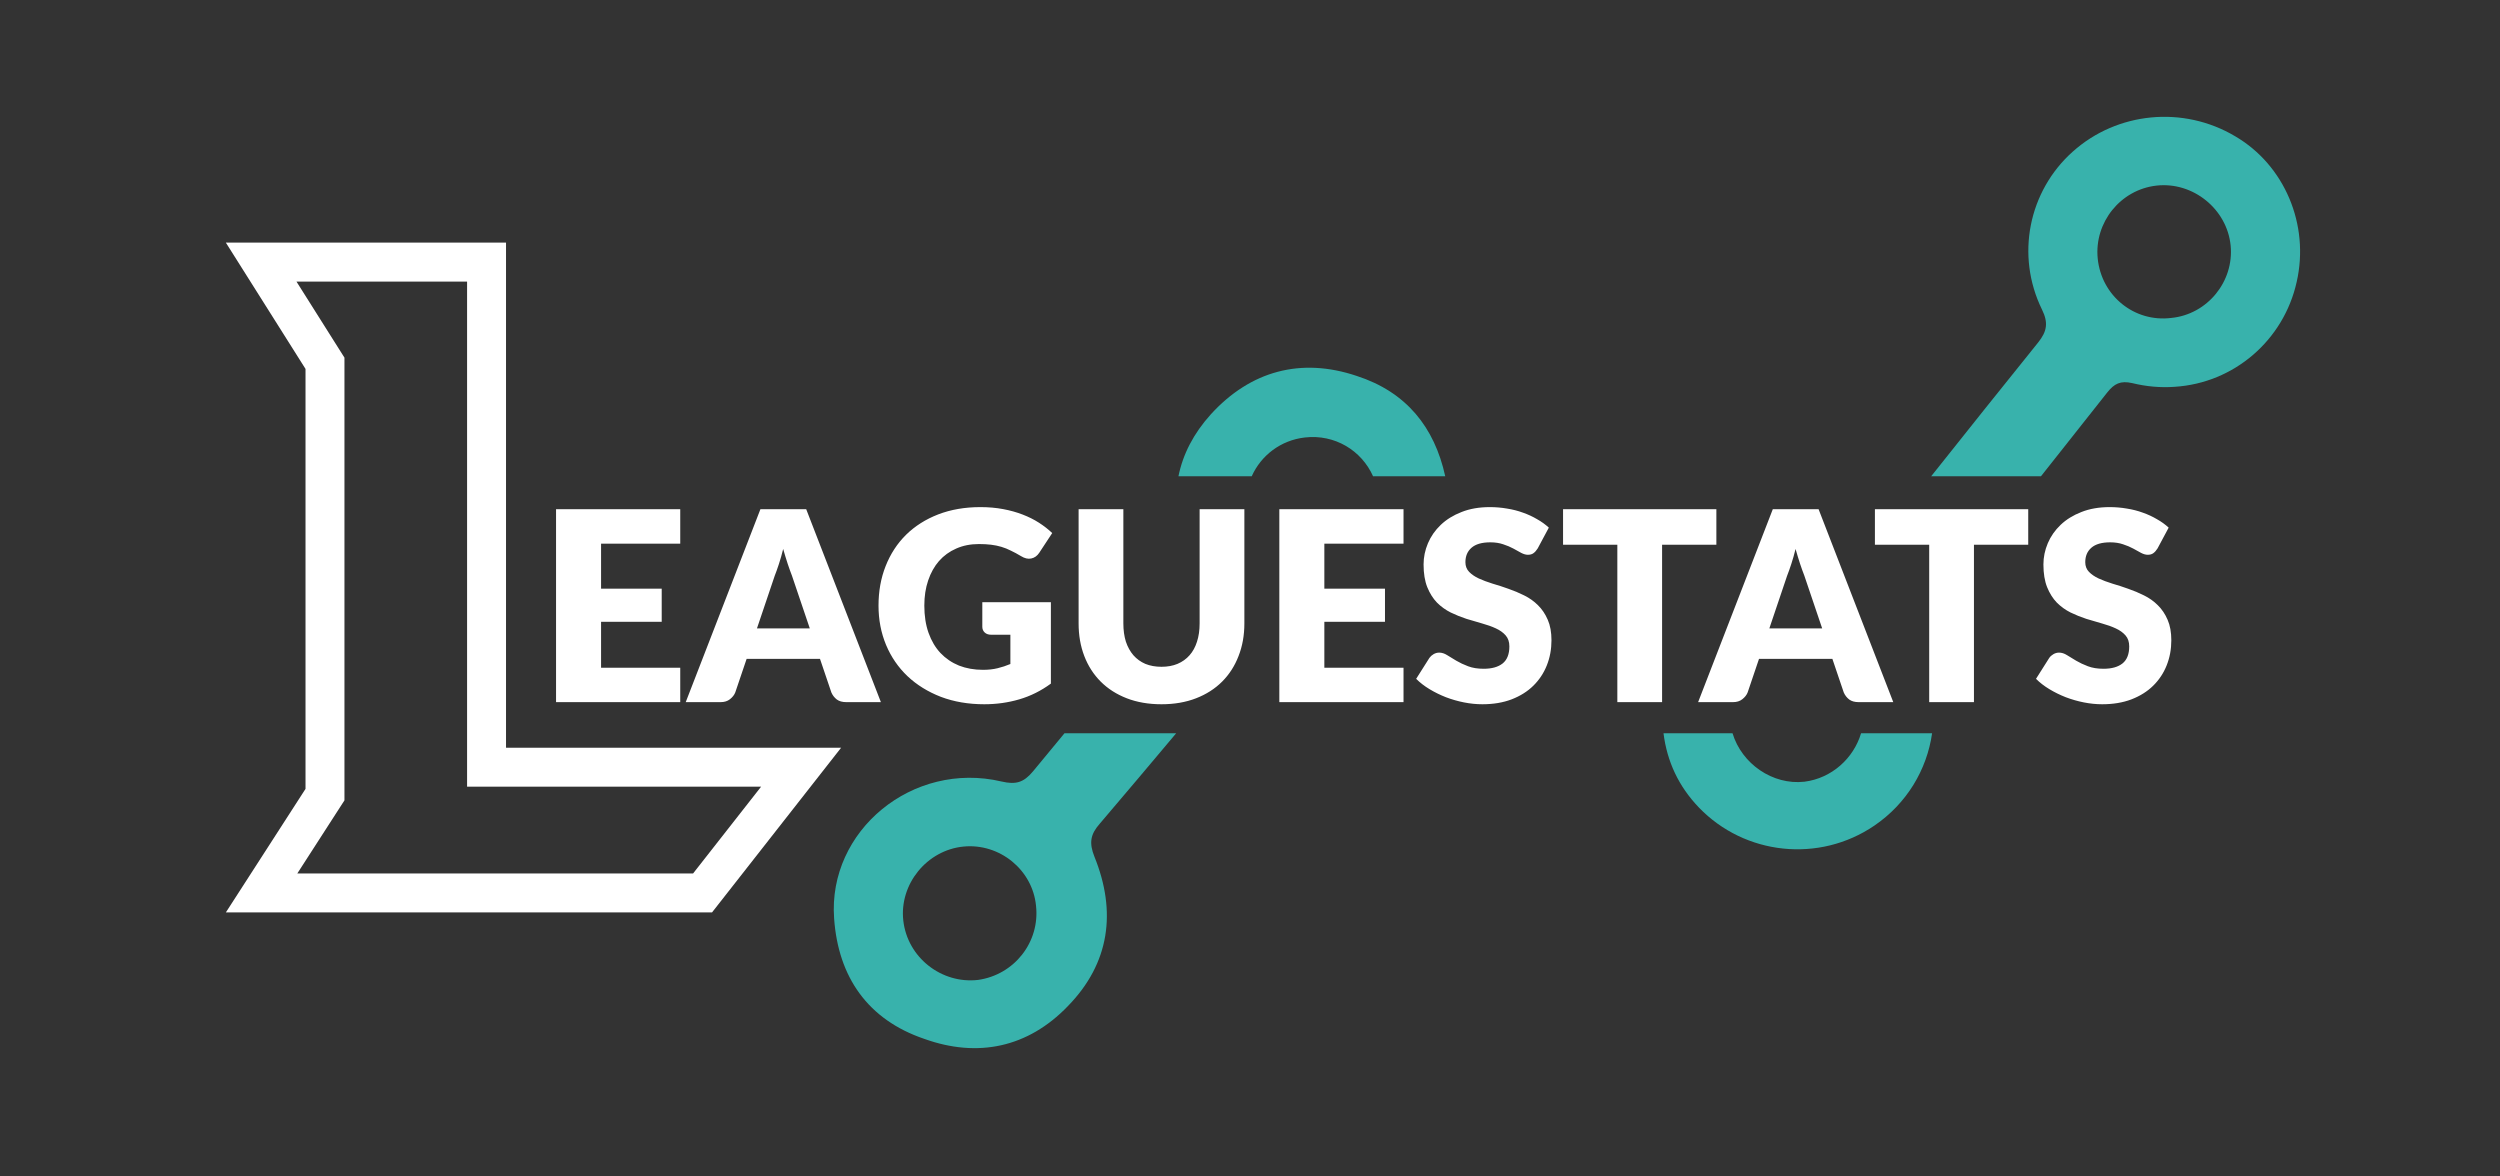 <svg width="321" height="151" viewBox="0 0 321 151" fill="none" xmlns="http://www.w3.org/2000/svg">
<rect x="0" y="0" width="321" height="151" fill="#333333" stroke="none"/>
<path fill-rule="evenodd" clip-rule="evenodd" d="M247.962 61.154H262.06C264.906 57.567 267.745 53.975 270.577 50.384C271.477 49.259 272.265 48.85 273.778 49.191C275.56 49.63 277.44 49.802 279.22 49.666C286.865 49.188 293.236 43.673 294.895 36.194C296.568 28.842 293.335 21.211 287.016 17.509C280.345 13.528 271.842 14.358 266.133 19.478C260.479 24.529 258.779 32.78 262.194 39.751C263.027 41.448 262.831 42.557 261.707 43.963C257.105 49.674 252.528 55.404 247.962 61.154ZM276.887 23.831C281.575 23.303 285.95 26.84 286.414 31.521C286.87 36.139 283.433 40.364 278.801 40.822C274.058 41.42 269.823 37.996 269.345 33.188C268.889 28.57 272.263 24.353 276.887 23.831Z" fill="#38B2AC"/>
<path d="M248.08 94.154H238.96C237.997 97.374 235.196 99.928 231.689 100.371C227.605 100.831 223.634 98.062 222.459 94.154H213.595C214.045 97.772 215.538 100.979 218.142 103.688C224.028 109.805 233.574 110.84 240.664 106.012C244.834 103.172 247.414 98.83 248.08 94.154Z" fill="#38B2AC"/>
<path fill-rule="evenodd" clip-rule="evenodd" d="M151.019 94.154H136.677C135.322 95.785 133.971 97.42 132.623 99.06C131.435 100.473 130.443 100.777 128.598 100.345C117.198 97.664 106.277 106.634 107.1 117.926C107.63 125.478 111.452 130.932 118.656 133.383C125.544 135.869 131.997 134.502 137.108 129.193C142.515 123.659 143.373 117.038 140.527 110.003C139.814 108.228 140.01 107.119 141.205 105.769C144.482 101.923 147.755 98.046 151.019 94.154ZM123.702 108.7C128.333 108.242 132.568 111.667 133.024 116.285C133.55 120.959 130.24 125.17 125.567 125.824C120.879 126.352 116.518 122.942 115.984 118.205C115.457 113.531 119.007 109.165 123.702 108.7Z" fill="#38B2AC"/>
<path d="M185.569 61.154H176.302C174.817 57.828 171.379 55.74 167.563 56.17C164.431 56.522 161.911 58.491 160.721 61.154H151.314C151.875 58.341 153.244 55.66 155.487 53.181C160.57 47.619 167.044 45.866 174.177 48.261C180.568 50.321 184.184 54.845 185.569 61.154Z" fill="#38B2AC"/>
<path d="M77.177 69.805V75.585H84.963V79.835H77.177V85.734H87.343V90.154H71.397V65.385H87.343V69.805H77.177ZM103.977 80.685L101.682 73.902C101.512 73.472 101.331 72.967 101.138 72.389C100.946 71.8 100.753 71.165 100.56 70.485C100.39 71.177 100.209 71.817 100.016 72.406C99.824 72.996 99.642 73.506 99.472 73.936L97.194 80.685H103.977ZM113.106 90.154H108.652C108.154 90.154 107.751 90.041 107.445 89.814C107.139 89.576 106.907 89.276 106.748 88.913L105.286 84.595H95.868L94.406 88.913C94.282 89.231 94.055 89.52 93.726 89.78C93.409 90.03 93.012 90.154 92.536 90.154H88.048L97.636 65.385H103.518L113.106 90.154ZM126.129 77.319H134.935V87.774C133.666 88.704 132.311 89.378 130.872 89.797C129.444 90.217 127.948 90.426 126.384 90.426C124.344 90.426 122.485 90.109 120.808 89.474C119.142 88.828 117.714 87.944 116.524 86.822C115.334 85.689 114.416 84.352 113.77 82.81C113.124 81.258 112.801 79.575 112.801 77.761C112.801 75.914 113.107 74.22 113.719 72.678C114.331 71.126 115.204 69.788 116.337 68.666C117.482 67.544 118.859 66.672 120.468 66.048C122.089 65.425 123.896 65.113 125.891 65.113C126.922 65.113 127.891 65.198 128.798 65.368C129.705 65.538 130.538 65.771 131.297 66.065C132.068 66.36 132.77 66.711 133.405 67.119C134.04 67.527 134.606 67.969 135.105 68.445L133.439 70.978C133.178 71.375 132.838 71.619 132.419 71.709C132.011 71.8 131.569 71.698 131.093 71.403C130.64 71.131 130.209 70.899 129.801 70.706C129.404 70.502 128.996 70.338 128.577 70.213C128.158 70.089 127.716 69.998 127.251 69.941C126.786 69.885 126.265 69.856 125.687 69.856C124.61 69.856 123.641 70.049 122.78 70.434C121.919 70.808 121.182 71.341 120.57 72.032C119.969 72.724 119.505 73.557 119.176 74.531C118.847 75.495 118.683 76.571 118.683 77.761C118.683 79.076 118.864 80.243 119.227 81.263C119.59 82.283 120.1 83.145 120.757 83.847C121.426 84.55 122.219 85.088 123.137 85.462C124.066 85.825 125.092 86.006 126.214 86.006C126.905 86.006 127.529 85.938 128.084 85.802C128.651 85.666 129.2 85.485 129.733 85.258V81.501H127.285C126.922 81.501 126.639 81.405 126.435 81.212C126.231 81.02 126.129 80.776 126.129 80.481V77.319ZM149.135 85.615C149.906 85.615 150.592 85.491 151.192 85.241C151.804 84.981 152.32 84.612 152.739 84.136C153.159 83.66 153.476 83.082 153.691 82.402C153.918 81.711 154.031 80.929 154.031 80.056V65.385H159.777V80.056C159.777 81.575 159.528 82.969 159.029 84.238C158.542 85.508 157.839 86.601 156.921 87.519C156.003 88.437 154.887 89.151 153.572 89.661C152.258 90.171 150.779 90.426 149.135 90.426C147.481 90.426 145.996 90.171 144.681 89.661C143.367 89.151 142.25 88.437 141.332 87.519C140.414 86.601 139.712 85.508 139.224 84.238C138.737 82.969 138.493 81.575 138.493 80.056V65.385H144.239V80.039C144.239 80.912 144.347 81.694 144.562 82.385C144.789 83.065 145.112 83.649 145.531 84.136C145.951 84.612 146.461 84.981 147.061 85.241C147.673 85.491 148.365 85.615 149.135 85.615ZM170.046 69.805V75.585H177.832V79.835H170.046V85.734H180.212V90.154H164.266V65.385H180.212V69.805H170.046ZM197.441 70.417C197.271 70.689 197.09 70.893 196.897 71.029C196.716 71.165 196.478 71.233 196.183 71.233C195.923 71.233 195.639 71.154 195.333 70.995C195.039 70.825 194.699 70.638 194.313 70.434C193.939 70.23 193.509 70.049 193.021 69.89C192.534 69.72 191.979 69.635 191.355 69.635C190.279 69.635 189.474 69.868 188.941 70.332C188.42 70.786 188.159 71.403 188.159 72.185C188.159 72.684 188.318 73.098 188.635 73.426C188.953 73.755 189.366 74.038 189.876 74.276C190.398 74.514 190.987 74.735 191.644 74.939C192.313 75.132 192.993 75.353 193.684 75.602C194.376 75.84 195.05 76.124 195.707 76.452C196.376 76.781 196.965 77.2 197.475 77.71C197.997 78.22 198.416 78.844 198.733 79.58C199.051 80.306 199.209 81.184 199.209 82.215C199.209 83.36 199.011 84.431 198.614 85.428C198.218 86.426 197.64 87.298 196.88 88.046C196.132 88.783 195.203 89.367 194.092 89.797C192.993 90.217 191.741 90.426 190.335 90.426C189.565 90.426 188.777 90.347 187.972 90.188C187.179 90.03 186.408 89.809 185.66 89.525C184.912 89.231 184.21 88.885 183.552 88.488C182.895 88.092 182.323 87.65 181.835 87.162L183.535 84.476C183.671 84.284 183.847 84.125 184.062 84C184.289 83.864 184.533 83.796 184.793 83.796C185.133 83.796 185.473 83.904 185.813 84.119C186.165 84.335 186.556 84.573 186.986 84.833C187.428 85.094 187.933 85.332 188.499 85.547C189.066 85.763 189.735 85.87 190.505 85.87C191.548 85.87 192.358 85.644 192.936 85.19C193.514 84.726 193.803 83.995 193.803 82.997C193.803 82.419 193.645 81.949 193.327 81.586C193.01 81.224 192.591 80.923 192.069 80.685C191.559 80.447 190.976 80.238 190.318 80.056C189.661 79.875 188.987 79.677 188.295 79.461C187.604 79.235 186.93 78.963 186.272 78.645C185.615 78.317 185.026 77.892 184.504 77.37C183.994 76.838 183.581 76.18 183.263 75.398C182.946 74.605 182.787 73.63 182.787 72.474C182.787 71.545 182.974 70.638 183.348 69.754C183.722 68.87 184.272 68.083 184.997 67.391C185.723 66.7 186.612 66.15 187.666 65.742C188.72 65.323 189.927 65.113 191.287 65.113C192.047 65.113 192.783 65.176 193.497 65.3C194.223 65.414 194.908 65.589 195.554 65.827C196.2 66.054 196.801 66.332 197.356 66.66C197.923 66.978 198.427 67.34 198.869 67.748L197.441 70.417ZM220.382 69.941H213.412V90.154H207.666V69.941H200.696V65.385H220.382V69.941ZM233.967 80.685L231.672 73.902C231.502 73.472 231.321 72.967 231.128 72.389C230.936 71.8 230.743 71.165 230.55 70.485C230.38 71.177 230.199 71.817 230.006 72.406C229.814 72.996 229.632 73.506 229.462 73.936L227.184 80.685H233.967ZM243.096 90.154H238.642C238.144 90.154 237.741 90.041 237.435 89.814C237.129 89.576 236.897 89.276 236.738 88.913L235.276 84.595H225.858L224.396 88.913C224.272 89.231 224.045 89.52 223.716 89.78C223.399 90.03 223.002 90.154 222.526 90.154H218.038L227.626 65.385H233.508L243.096 90.154ZM260.425 69.941H253.455V90.154H247.709V69.941H240.739V65.385H260.425V69.941ZM277.029 70.417C276.859 70.689 276.678 70.893 276.485 71.029C276.304 71.165 276.066 71.233 275.771 71.233C275.511 71.233 275.227 71.154 274.921 70.995C274.627 70.825 274.287 70.638 273.901 70.434C273.527 70.23 273.097 70.049 272.609 69.89C272.122 69.72 271.567 69.635 270.943 69.635C269.867 69.635 269.062 69.868 268.529 70.332C268.008 70.786 267.747 71.403 267.747 72.185C267.747 72.684 267.906 73.098 268.223 73.426C268.541 73.755 268.954 74.038 269.464 74.276C269.986 74.514 270.575 74.735 271.232 74.939C271.901 75.132 272.581 75.353 273.272 75.602C273.964 75.84 274.638 76.124 275.295 76.452C275.964 76.781 276.553 77.2 277.063 77.71C277.585 78.22 278.004 78.844 278.321 79.58C278.639 80.306 278.797 81.184 278.797 82.215C278.797 83.36 278.599 84.431 278.202 85.428C277.806 86.426 277.228 87.298 276.468 88.046C275.72 88.783 274.791 89.367 273.68 89.797C272.581 90.217 271.329 90.426 269.923 90.426C269.153 90.426 268.365 90.347 267.56 90.188C266.767 90.03 265.996 89.809 265.248 89.525C264.5 89.231 263.798 88.885 263.14 88.488C262.483 88.092 261.911 87.65 261.423 87.162L263.123 84.476C263.259 84.284 263.435 84.125 263.65 84C263.877 83.864 264.121 83.796 264.381 83.796C264.721 83.796 265.061 83.904 265.401 84.119C265.753 84.335 266.144 84.573 266.574 84.833C267.016 85.094 267.521 85.332 268.087 85.547C268.654 85.763 269.323 85.87 270.093 85.87C271.136 85.87 271.946 85.644 272.524 85.19C273.102 84.726 273.391 83.995 273.391 82.997C273.391 82.419 273.233 81.949 272.915 81.586C272.598 81.224 272.179 80.923 271.657 80.685C271.147 80.447 270.564 80.238 269.906 80.056C269.249 79.875 268.575 79.677 267.883 79.461C267.192 79.235 266.518 78.963 265.86 78.645C265.203 78.317 264.614 77.892 264.092 77.37C263.582 76.838 263.169 76.18 262.851 75.398C262.534 74.605 262.375 73.63 262.375 72.474C262.375 71.545 262.562 70.638 262.936 69.754C263.31 68.87 263.86 68.083 264.585 67.391C265.311 66.7 266.2 66.15 267.254 65.742C268.308 65.323 269.515 65.113 270.875 65.113C271.635 65.113 272.371 65.176 273.085 65.3C273.811 65.414 274.496 65.589 275.142 65.827C275.788 66.054 276.389 66.332 276.944 66.66C277.511 66.978 278.015 67.34 278.457 67.748L277.029 70.417Z" fill="white"/>
<path d="M41.728 47.367V46.645L41.342 46.034L33.533 33.654H62.473V96.007V98.507H64.973H102.864L90.207 114.654H33.587L41.329 102.648L41.728 102.03V101.294V47.367Z" stroke="white" stroke-width="5"/>
</svg>
